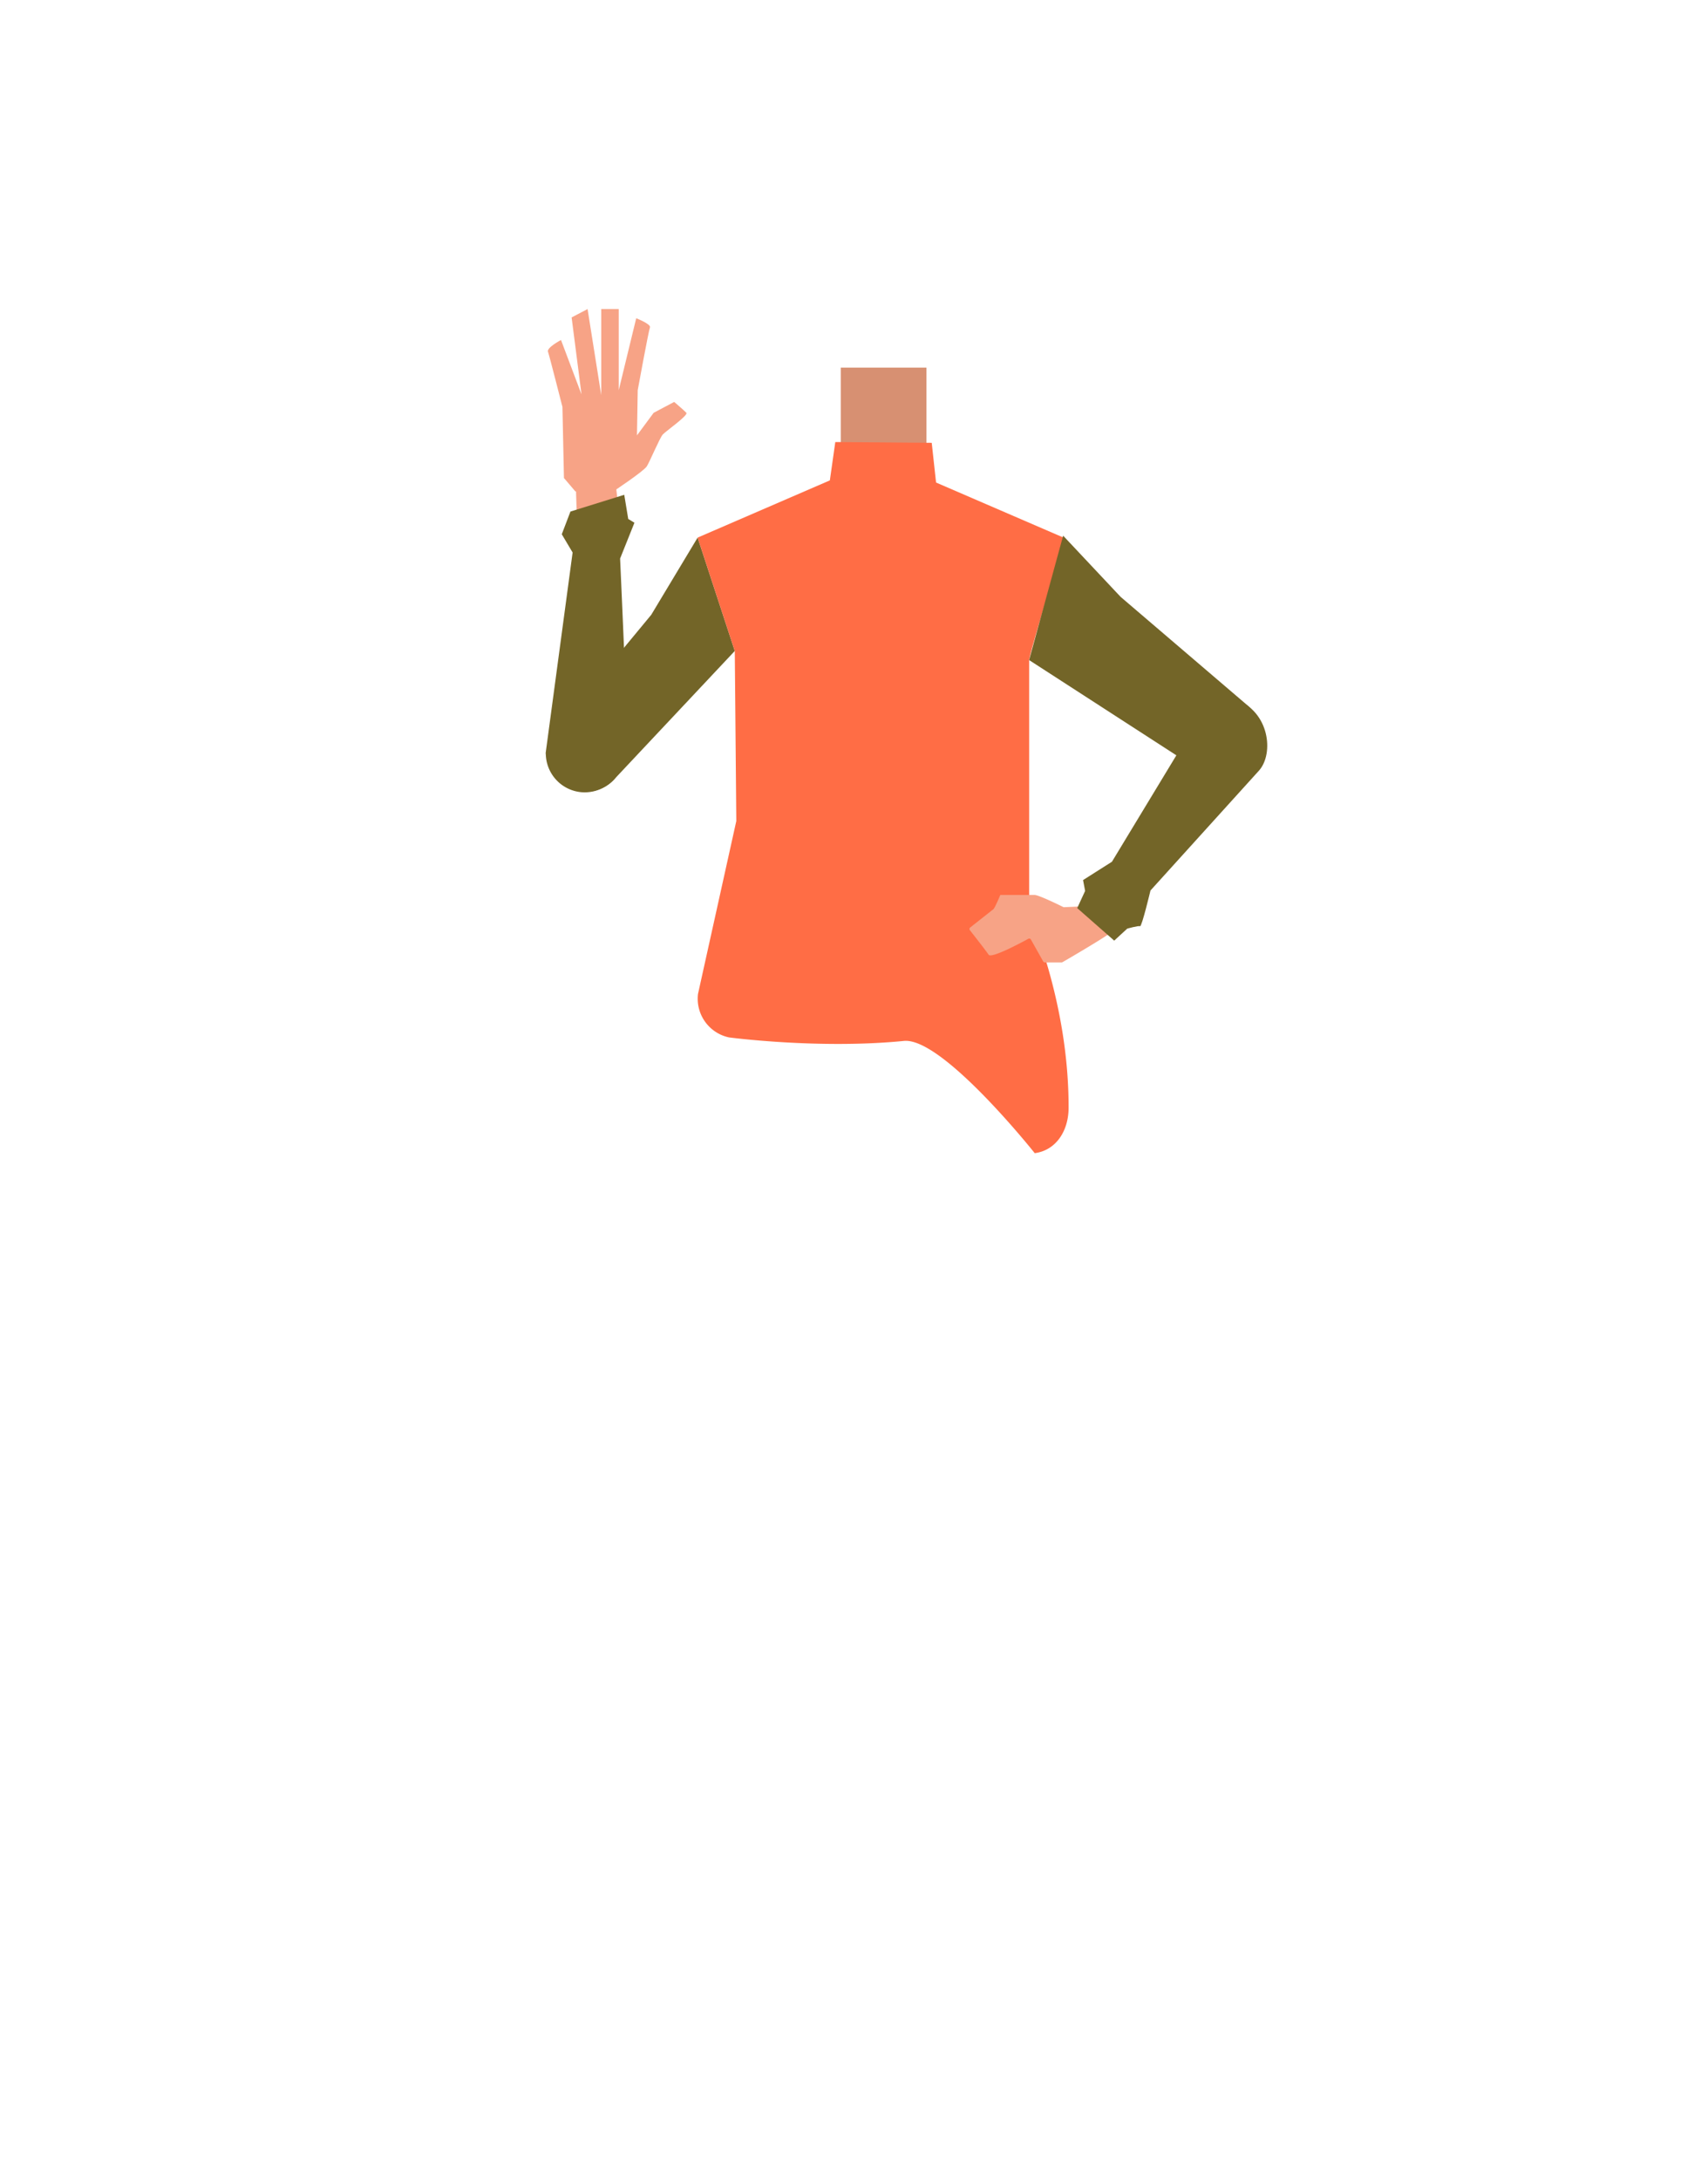 <svg xmlns="http://www.w3.org/2000/svg" viewBox="0 0 788 1005.07"><defs><style>.cls-1{fill:#f7a386;}.cls-2{fill:#d79072;}.cls-3{fill:#736528;}.cls-4{fill:#ff6d45;}</style></defs><g id="Calque_3" data-name="Calque 3"><polygon class="cls-1" points="286.42 243.84 284.21 224.49 265.59 221.12 266.71 257.46 286.42 243.84"/><rect class="cls-2" x="387.89" y="169.5" width="39.52" height="47.38"/><path class="cls-3" d="M259.19,360.94h0a17.66,17.66,0,0,0,25.11-2.59L339,300.15l-17.14-52.27-21.4,35.59-43.56,52.65A17.66,17.66,0,0,0,259.19,360.94Z"/><path class="cls-3" d="M251.75,347.2l12.43-92.45-5-8.41,4-10.47L288,228.15l1.84,11.14,2.86,1.74-6.61,16.51s3.41,75,3,77.81-1.51,15.07-1.51,15.07l-.47,1.71a18,18,0,0,1-18.93,13.14h0a18,18,0,0,1-16.31-16.48Z"/><path class="cls-4" d="M490.67,247.88c0,3-15.85,53.5-15.85,56.47V421.51S493.19,462,493,511c-.05,10.16-5.55,19.37-15.62,20.71,0,0-42.55-53.52-60.36-51.75-39.17,3.89-80.69-1.62-80.69-1.62a18.24,18.24,0,0,1-14.31-20l17.68-79.77L339,300.15l-17.14-52.27,61-26.38,2.51-17.68,44.49.36,2,18.31Z"/><path class="cls-3" d="M490.49,247,517,275.2l58.59,50.08a18.66,18.66,0,0,1,2.73,25.5h0a18.67,18.67,0,0,1-25.9,3.75l-77.63-50.18Z"/><path class="cls-1" d="M514.13,428.82c-3.77,3.15-21.8,13.59-23.91,14.81a.86.86,0,0,1-.44.12h-7.72a.91.91,0,0,1-.78-.46l-5.66-10.08a.9.9,0,0,0-1.21-.34c-3.42,1.87-17.07,9.2-18.3,7.34s-6.85-9-8.64-11.31a.88.88,0,0,1,.15-1.25l10.71-8.45c.66-.53,3.17-6.54,3.17-6.54h15.8c1.95,0,11.71,4.8,13.22,5.55a.82.82,0,0,0,.43.09l14.86-.67a.88.88,0,0,1,.74.33l7.7,9.62A.89.89,0,0,1,514.13,428.82Z"/><path class="cls-3" d="M514.05,433.71l-17.07-15,3.65-7.92-.95-5L513,397.34l38.56-63.66,5.6-9.25c6.34-6.95-1.44,6.39,6.05,12.09l7-14c15.41,5.68,17.61,24.76,10.74,32.68l-50.17,55.4s-4,16.81-4.81,16.47-5.92,1.12-5.92,1.12Z"/><path class="cls-1" d="M283,226.56s14-9.26,15.43-11.57,5.95-13.11,7.36-14.66,11.91-8.87,10.86-10-5.61-5-5.61-5l-9.46,5-7.71,10.41.35-20.83s5-27.38,5.64-28.92-6.34-4.24-6.34-4.24l-8.06,33.16v-37.4h-8.07v39.72l-6.31-39.72-7.36,3.85,4.56,35.48-9.46-25.06s-6.66,3.47-6,5.39,6.66,25.46,6.66,25.46l.7,32.78,5.26,6.17Z"/></g></svg>